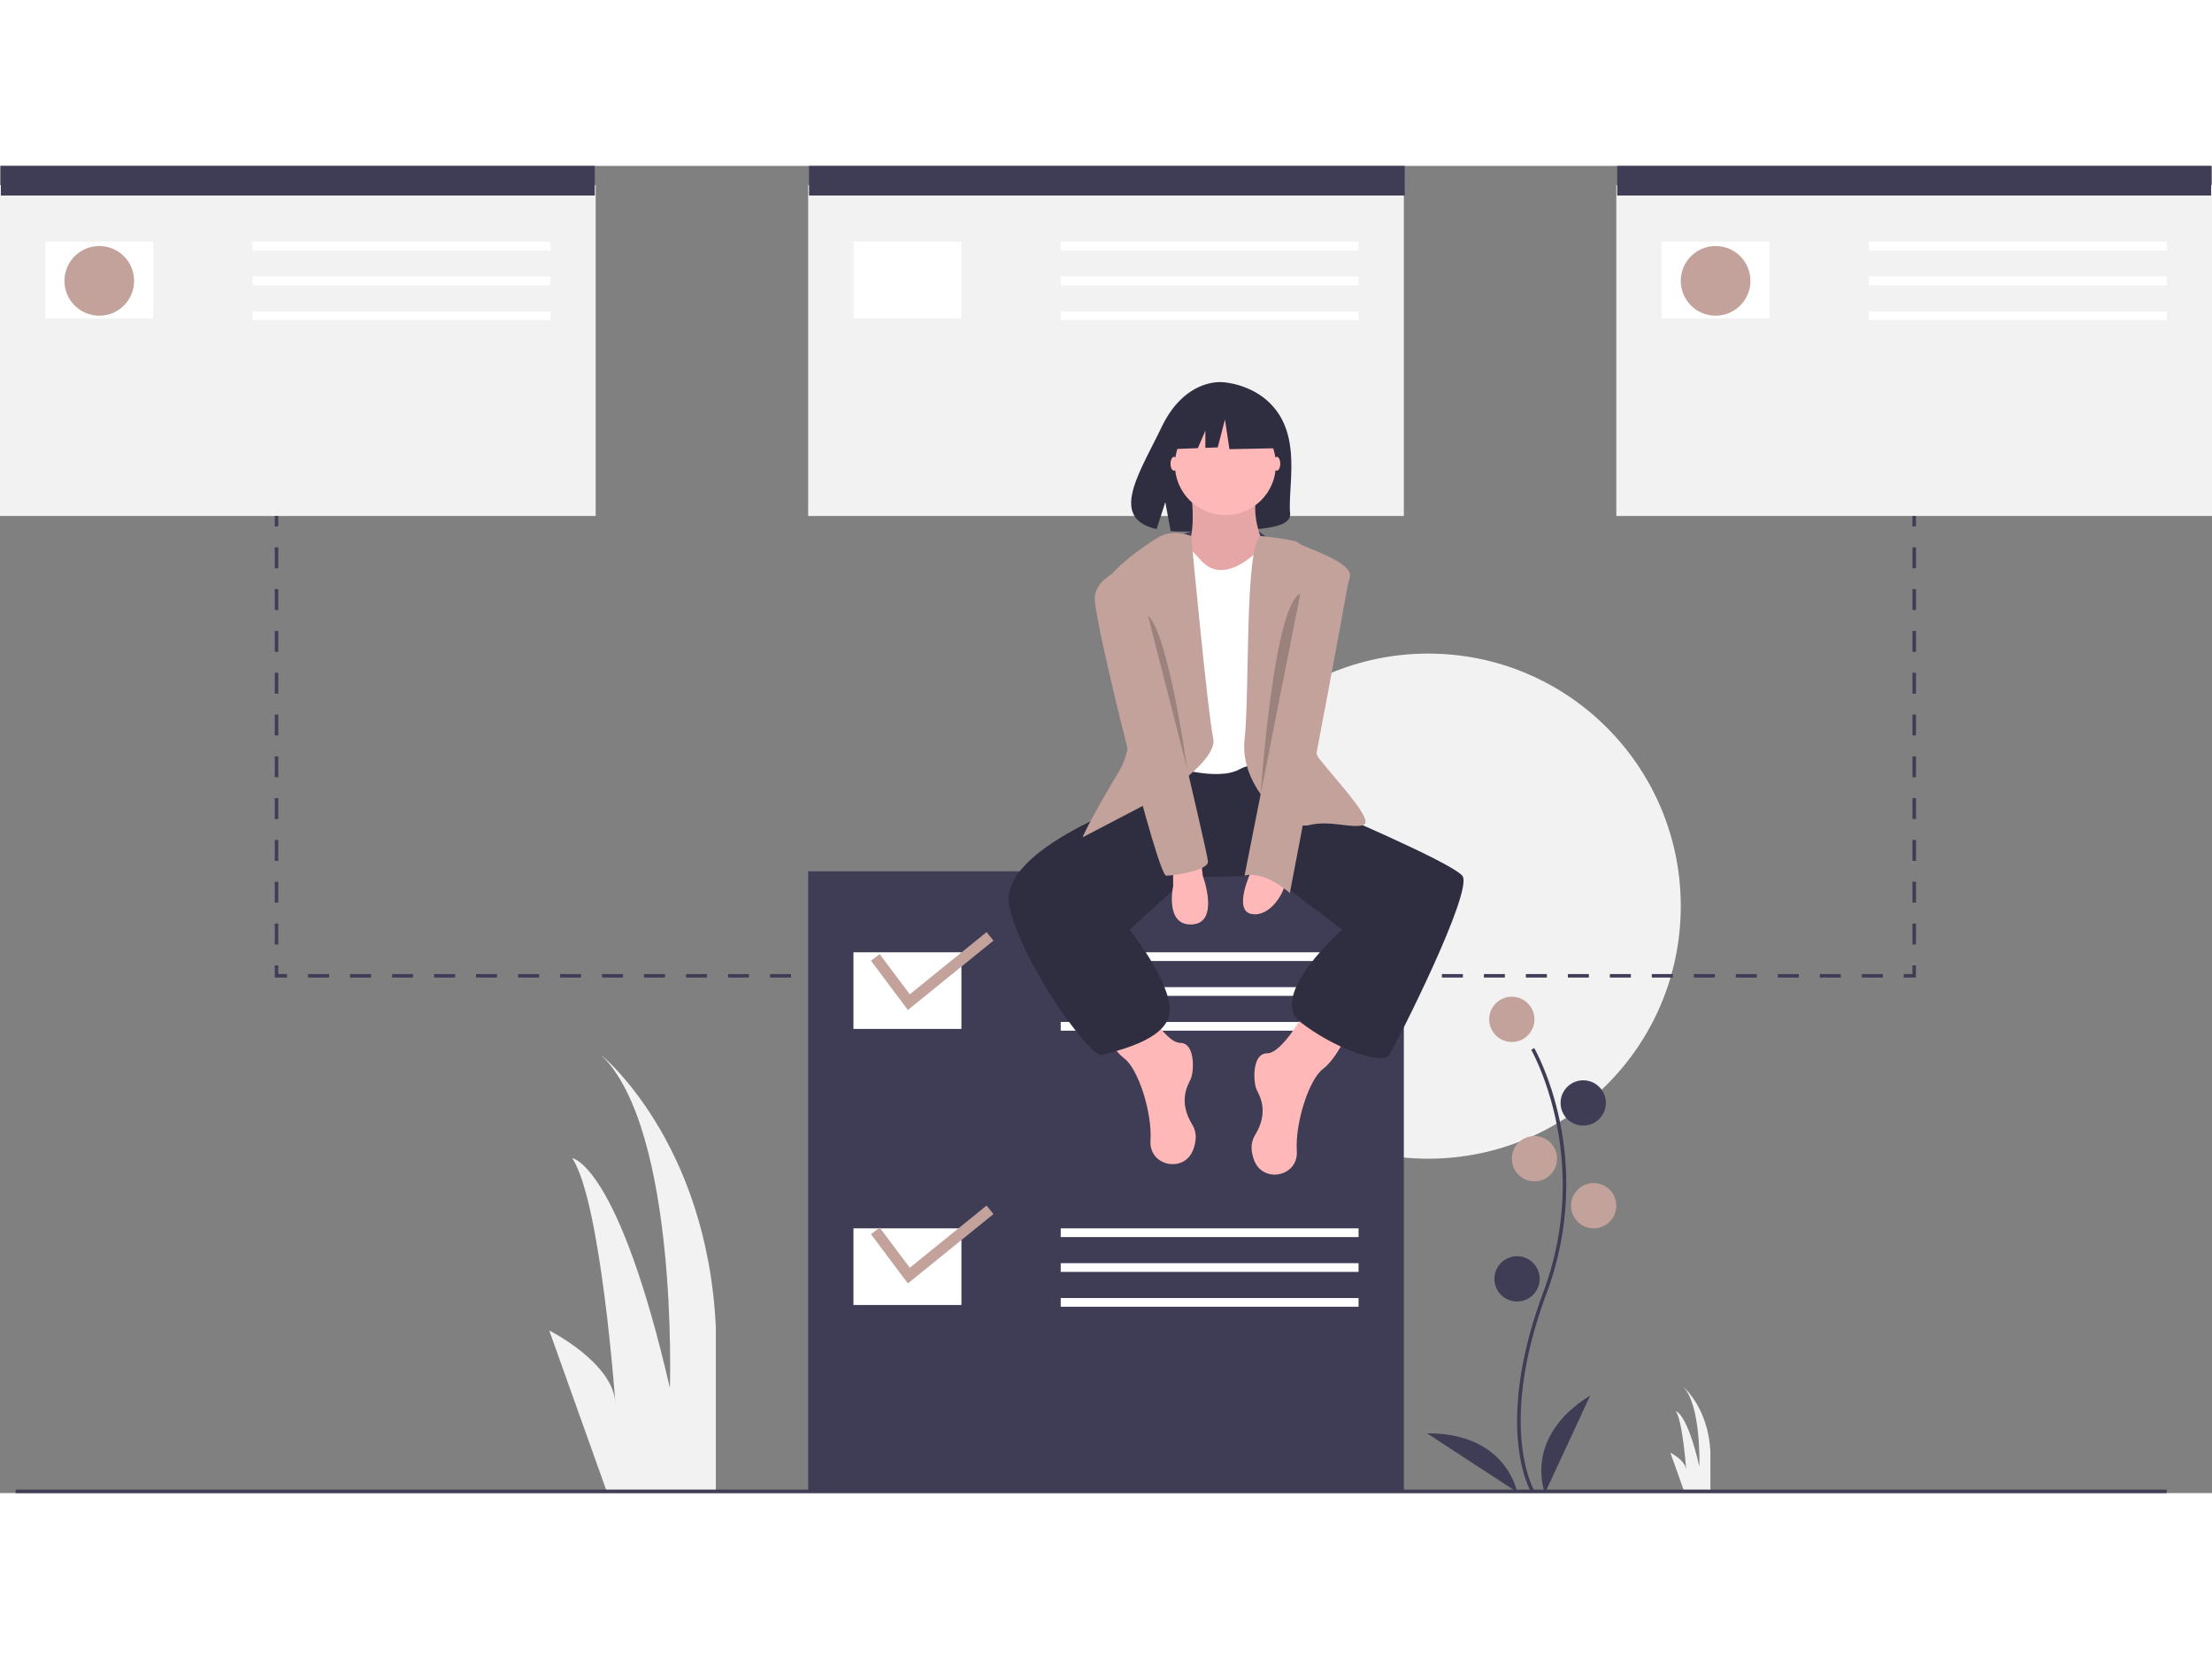<?xml version="1.0" encoding="UTF-8"?>
<svg width="200" height="150" data-name="Layer 1" viewBox="0 0 1020 612" xmlns="http://www.w3.org/2000/svg">
<rect x="0" y="0" width="1020" height="612" fill="#808080" stroke="none"/>
<title>online_organizer</title>
<path transform="translate(-290 -244)" d="m569.76 855.2-26.492-74.178s29.142 14.571 30.466 33.115c0 0-6.623-92.723-19.869-112.59 0 0 21.194 2.649 45.037 105.97 0 0 3.974-119.22-31.791-153.66 0 0 49.011 39.738 52.985 125.84v75.503z" fill="#f2f2f2"/>
<path transform="translate(-290 -244)" d="m1066.6 855.2-6.37-17.835s7.007 3.503 7.325 7.962c0 0-1.592-22.294-4.777-27.072 0 0 5.096 0.637 10.829 25.479 0 0 0.955-28.664-7.644-36.945 0 0 11.784 9.555 12.74 30.257v18.154z" fill="#f2f2f2"/>
<circle cx="658.58" cy="341.34" r="116.46" fill="#f2f2f2"/>
<rect y="8.835" width="274.68" height="152.6" fill="#f2f2f2"/>
<rect x="372.66" y="8.835" width="274.68" height="152.6" fill="#f2f2f2"/>
<rect x="745.32" y="8.835" width="274.68" height="152.6" fill="#f2f2f2"/>
<path transform="translate(-290 -244)" d="m996.09 855.62c-0.184-0.301-4.53-7.558-6.037-22.626-1.382-13.825-0.493-37.127 11.592-69.632 22.894-61.578-5.276-111.26-5.564-111.76l1.39-0.806c0.073 0.125 7.342 12.793 11.636 32.964a143.81 143.81 0 0 1-5.956 80.16c-22.855 61.473-5.864 90.574-5.689 90.861z" fill="#3f3d56"/>
<circle cx="697.13" cy="393.54" r="10.441" fill="#c3a29c"/>
<circle cx="730.06" cy="432.09" r="10.441" fill="#3f3d56"/>
<circle cx="707.57" cy="457.8" r="10.441" fill="#c3a29c"/>
<circle cx="734.88" cy="479.48" r="10.441" fill="#c3a29c"/>
<circle cx="699.54" cy="513.21" r="10.441" fill="#3f3d56"/>
<path transform="translate(-290 -244)" d="m1002.4 856s-10.441-25.701 20.882-44.976z" fill="#3f3d56"/>
<path transform="translate(-290 -244)" d="m989.55 855.53s-4.752-27.331-41.53-27.096z" fill="#3f3d56"/>
<rect x=".402" width="273.87" height="13.654" fill="#3f3d56"/>
<rect x="373.06" width="274.68" height="13.654" fill="#3f3d56"/>
<rect x="745.72" width="273.87" height="13.654" fill="#3f3d56"/>
<rect x="20.882" y="34.937" width="49.795" height="35.339" fill="#fff"/>
<rect x="116.46" y="34.937" width="137.34" height="4.016" fill="#fff"/>
<rect x="116.46" y="51" width="137.34" height="4.016" fill="#fff"/>
<rect x="116.46" y="67.063" width="137.34" height="4.016" fill="#fff"/>
<rect x="393.54" y="34.937" width="49.795" height="35.339" fill="#fff"/>
<rect x="489.12" y="34.937" width="137.34" height="4.016" fill="#fff"/>
<rect x="489.12" y="51" width="137.34" height="4.016" fill="#fff"/>
<rect x="489.12" y="67.063" width="137.34" height="4.016" fill="#fff"/>
<rect x="766.2" y="34.937" width="49.795" height="35.339" fill="#fff"/>
<rect x="861.78" y="34.937" width="137.34" height="4.016" fill="#fff"/>
<rect x="861.78" y="51" width="137.34" height="4.016" fill="#fff"/>
<rect x="861.78" y="67.063" width="137.34" height="4.016" fill="#fff"/>
<circle cx="45.78" cy="53.008" r="16.063" fill="#c3a29c"/>
<circle cx="791.1" cy="53.008" r="16.063" fill="#c3a29c"/>
<rect x="126.71" y="161.43" width="1.606" height="4.819" fill="#3f3d56"/>
<path transform="translate(-290 -244)" d="m418.32 603.01h-1.606v-9.638h1.606zm0-19.276h-1.606v-9.638h1.606zm0-19.276h-1.606v-9.638h1.606zm0-19.276h-1.606v-9.638h1.606zm0-19.276h-1.606v-9.638h1.606zm0-19.276h-1.606v-9.638h1.606zm0-19.276h-1.606v-9.638h1.606zm0-19.276h-1.606v-9.638h1.606zm0-19.276h-1.606v-9.638h1.606zm0-19.276h-1.606v-9.638h1.606z" fill="#3f3d56"/>
<polygon points="132.34 374.27 126.71 374.27 126.71 368.65 128.32 368.65 128.32 372.66 132.34 372.66" fill="#3f3d56"/>
<path transform="translate(-290 -244)" d="m1158.2 618.27h-9.682v-1.606h9.682zm-19.363 0h-9.682v-1.606h9.682zm-19.363 0h-9.682v-1.606h9.682zm-19.364 0h-9.682v-1.606h9.682zm-19.363 0h-9.682v-1.606h9.682zm-19.364 0h-9.682v-1.606h9.682zm-19.363 0h-9.682v-1.606h9.682zm-19.364 0h-9.682v-1.606h9.682zm-19.363 0h-9.682v-1.606h9.682zm-19.364 0h-9.682v-1.606h9.682zm-19.363 0h-9.682v-1.606h9.682zm-19.364 0h-9.682v-1.606h9.682zm-19.363 0h-9.682v-1.606h9.682zm-19.364 0h-9.682v-1.606h9.682zm-19.363 0h-9.682v-1.606h9.682zm-19.364 0h-9.682v-1.606h9.682zm-19.363 0h-9.682v-1.606h9.682zm-19.364 0h-9.682v-1.606h9.682zm-19.363 0h-9.682v-1.606h9.682zm-19.364 0h-9.682v-1.606h9.682zm-19.364 0h-9.682v-1.606h9.682zm-19.364 0h-9.682v-1.606h9.682zm-19.364 0h-9.682v-1.606h9.682zm-19.364 0h-9.682v-1.606h9.682zm-19.364 0h-9.682v-1.606h9.682zm-19.364 0h-9.682v-1.606h9.682zm-19.364 0h-9.682v-1.606h9.682zm-19.364 0h-9.682v-1.606h9.682zm-19.364 0h-9.682v-1.606h9.682zm-19.364 0h-9.682v-1.606h9.682zm-19.364 0h-9.682v-1.606h9.682zm-19.364 0h-9.682v-1.606h9.682zm-19.364 0h-9.682v-1.606h9.682zm-19.364 0h-9.682v-1.606h9.682zm-19.364 0h-9.682v-1.606h9.682zm-19.364 0h-9.682v-1.606h9.682zm-19.364 0h-9.682v-1.606h9.682zm-19.364 0h-9.682v-1.606h9.682z" fill="#3f3d56"/>
<polygon points="883.46 374.27 877.84 374.27 877.84 372.66 881.86 372.66 881.86 368.65 883.46 368.65" fill="#3f3d56"/>
<path transform="translate(-290 -244)" d="m1173.5 603.01h-1.606v-9.638h1.606zm0-19.276h-1.606v-9.638h1.606zm0-19.276h-1.606v-9.638h1.606zm0-19.276h-1.606v-9.638h1.606zm0-19.276h-1.606v-9.638h1.606zm0-19.276h-1.606v-9.638h1.606zm0-19.276h-1.606v-9.638h1.606zm0-19.276h-1.606v-9.638h1.606zm0-19.276h-1.606v-9.638h1.606zm0-19.276h-1.606v-9.638h1.606z" fill="#3f3d56"/>
<rect x="881.86" y="161.43" width="1.606" height="4.819" fill="#3f3d56"/>
<rect x="372.66" y="325.28" width="274.68" height="285.92" fill="#3f3d56"/>
<rect x="393.54" y="362.62" width="49.795" height="35.339" fill="#fff"/>
<rect x="489.12" y="362.62" width="137.34" height="4.016" fill="#fff"/>
<rect x="489.12" y="378.69" width="137.34" height="4.016" fill="#fff"/>
<rect x="489.12" y="394.75" width="137.34" height="4.016" fill="#fff"/>
<rect x="393.54" y="489.92" width="49.795" height="35.339" fill="#fff"/>
<rect x="489.12" y="489.92" width="137.34" height="4.016" fill="#fff"/>
<rect x="489.12" y="505.98" width="137.34" height="4.016" fill="#fff"/>
<rect x="489.12" y="522.05" width="137.34" height="4.016" fill="#fff"/>
<polygon points="418.65 389.23 401.61 366.5 405.64 363.48 419.53 381.99 454.92 353.32 458.12 357.23" fill="#c3a29c"/>
<polygon points="418.65 515.32 401.61 492.6 405.64 489.57 419.53 508.08 454.92 479.42 458.12 483.32" fill="#c3a29c"/>
<rect x="7.228" y="610.39" width="991.89" height="1.606" fill="#3f3d56"/>
<path transform="translate(-290 -244)" d="m834.57 414.27s26.504-11.549 38.953 0.651-33.331 8.184-38.953-0.651z" fill="#3f3d56"/>
<path transform="translate(-290 -244)" d="m880.34 359.5c-8.907-15.05-26.528-15.751-26.528-15.751s-17.171-2.196-28.186 20.725c-10.267 21.364-24.437 41.992-2.281 46.993l4.002-12.456 2.478 13.383a86.686 86.686 0 0 0 9.479 0.162c23.727-0.766 46.323 0.224 45.595-8.29-0.967-11.318 4.011-30.285-4.559-44.766z" fill="#2f2e41"/>
<path transform="translate(-290 -244)" d="m892.8 632.32s-11.244 20.882-18.472 20.882-6.425 13.654-4.819 16.866 5.622 10.441-0.803 20.882c-2.244 3.647-1.843 7.784-0.37 11.624 4.127 10.758 20.178 7.499 19.666-4.012q-0.008-0.19-0.021-0.383c-0.803-12.85 5.622-32.929 12.047-37.748s12.047-17.669 12.047-17.669z" fill="#ffb8b8"/>
<path transform="translate(-290 -244)" d="m815.7 627.5s11.244 20.882 18.472 20.882 6.425 13.654 4.819 16.866-5.622 10.441 0.803 20.882c2.244 3.647 1.843 7.784 0.37 11.624-4.127 10.758-20.178 7.499-19.666-4.012q0.008-0.19 0.021-0.383c0.803-12.85-5.622-32.929-12.047-37.748s-12.047-17.669-12.047-17.669z" fill="#ffb8b8"/>
<path transform="translate(-290 -244)" d="m824.53 524.7-4.819 10.441s-70.677 23.291-64.252 50.598 37.748 69.874 42.567 68.268 30.52-6.425 31.323-20.079-18.472-37.748-18.472-37.748l26.504-24.094 38.568-0.803 32.913 24.898s-34.535 30.52-19.276 42.567 37.748 20.079 40.961 15.26 39.354-76.299 33.732-82.724-62.646-30.52-62.646-30.52l-15.26-21.685-59.433-3.213z" fill="#2f2e41"/>
<path transform="translate(-290 -244)" d="m838.99 392.18s4.016 26.504-4.016 29.717 16.063 16.866 16.063 16.866h13.654l8.835-18.472s-8.031-14.457-3.213-28.11-31.323 0-31.323 0z" fill="#ffb8b8"/>
<path transform="translate(-290 -244)" d="m838.99 392.18s4.016 26.504-4.016 29.717 16.063 16.866 16.063 16.866h13.654l8.835-18.472s-8.031-14.457-3.213-28.11-31.323 0-31.323 0z" opacity=".1"/>
<path transform="translate(-290 -244)" d="m833.37 414.67s8.835 9.638 10.441 11.244 8.835 10.441 24.094-2.409 16.866 2.409 16.866 2.409v96.378s-12.85-5.622-23.291 0-32.126-1.606-32.126-1.606l-4.016-99.591z" fill="#fff"/>
<path transform="translate(-290 -244)" d="m839.27 414.67s-7.506-3.213-13.931 0-28.913 19.276-27.307 26.504 22.488 57.827 8.031 81.921-16.866 30.52-16.866 30.52l35.339-18.472s27.307-16.866 24.898-27.307-10.164-93.165-10.164-93.165z" fill="#c3a29c"/>
<path transform="translate(-290 -244)" d="m871.13 414.67s16.857 1.606 17.66 3.213 25.299 8.433 23.693 15.661-23.693 71.882-14.055 83.929 25.701 28.913 20.079 30.52-15.26-2.409-24.898 0-32.126-17.669-29.717-39.354 0.019-88.346 7.238-93.969z" fill="#c3a29c"/>
<path transform="translate(-290 -244)" d="m830.96 568.07v8.031s-4.016 18.472 8.835 17.669 4.819-22.488 4.819-22.488l-0.803-7.228z" fill="#ffb8b8"/>
<path transform="translate(-290 -244)" d="m867.1 568.87s-8.835 18.472 0 20.079 15.26-10.441 15.26-13.654-15.26-6.425-15.26-6.425z" fill="#ffb8b8"/>
<ellipse cx="588.75" cy="137.34" rx="1.606" ry="3.213" fill="#ffb8b8"/>
<ellipse cx="541.36" cy="137.34" rx="1.606" ry="3.213" fill="#ffb8b8"/>
<path transform="translate(-290 -244)" d="m892.8 425.11s20.079 0 19.276 8.031-27.307 146.17-27.307 146.17-11.244-10.441-20.882-8.031z" fill="#c3a29c"/>
<path transform="translate(-290 -244)" d="m814.9 427.52s-20.079 4.016-20.079 16.063 28.913 127.7 32.929 127.7 19.276-2.409 19.276-6.425-32.126-137.34-32.126-137.34z" fill="#c3a29c"/>
<path transform="translate(-290 -244)" d="m819.31 451.21 18.071 70.67s-8.433-61.835-18.071-70.67z" opacity=".2"/>
<path transform="translate(-290 -244)" d="m889.6 441.28-18.276 92.397s5.841-87.067 18.276-92.397z" opacity=".2"/>
<circle cx="565.05" cy="137.74" r="23.291" fill="#ffb8b8"/>
<polygon points="586.4 114.05 568.99 104.93 544.95 108.66 539.98 130.63 552.36 130.15 555.82 122.08 555.82 130.02 561.53 129.8 564.85 116.95 566.92 130.63 587.23 130.21" fill="#2f2e41"/>
</svg>
